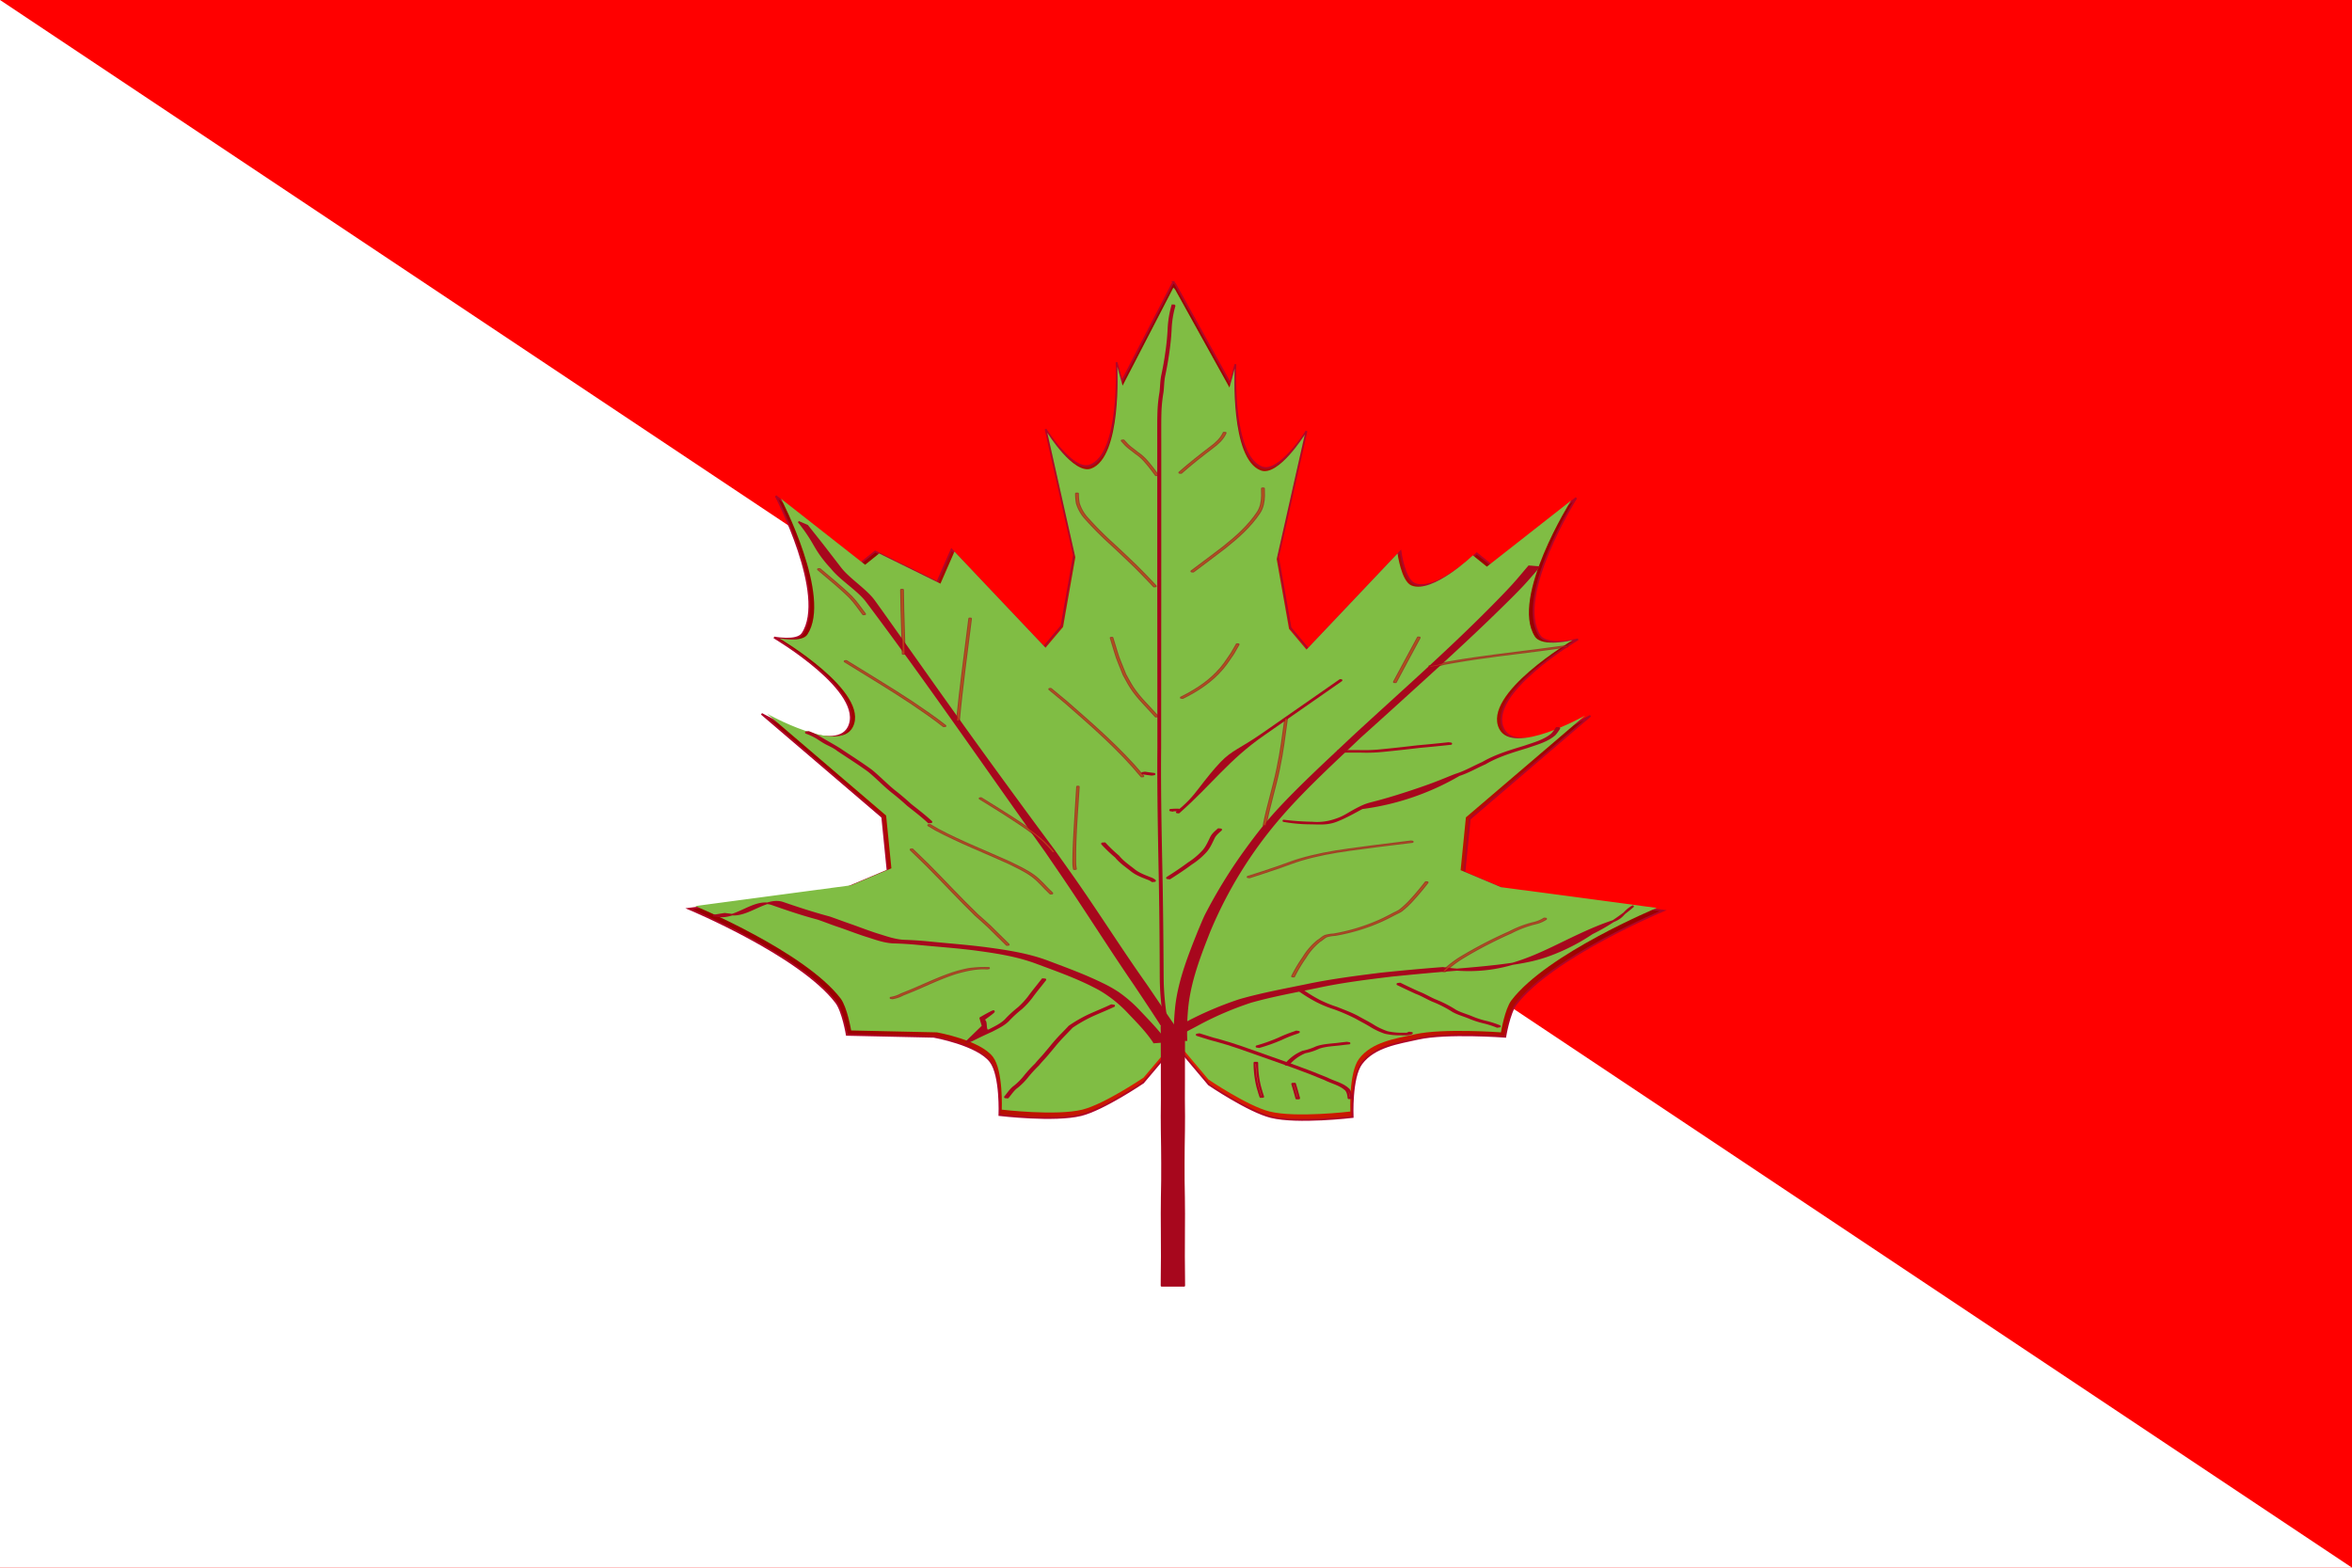 <svg xmlns="http://www.w3.org/2000/svg" xmlns:xlink="http://www.w3.org/1999/xlink" viewBox="0 0 1500 1000"><defs><radialGradient id="a" cx="-1737.438" cy="-1647.933" r="589.208" gradientTransform="matrix(-0.094, -0.575, -0.415, 0.079, -77.863, -306.635)" gradientUnits="userSpaceOnUse"><stop offset="0" stop-color="#f30"/><stop offset="1" stop-color="#900"/></radialGradient></defs><rect width="1500" height="1000" style="fill:red"/><path d="M0,0V1000H1500Z" style="fill:#fff"/><path d="M748.295,179.911,715.5,243.291l-3.412-12.196s3.075,58.559-16.966,65.828c-11.228,4.073-28.294-23.168-28.294-23.168l18.104,80.474-7.914,45.06L665.69,412.709,606.83,350.556l-9.052,20.718-39.619-19.494-9.052,7.298L494.75,316.416s33.141,63.446,17.014,87.771c-3.534,5.33-18.103,2.449-18.103,2.449s58.755,34.685,47.533,57.257c-8.819,17.738-55.496-8.522-55.496-8.522L562.66,521.198l3.412,34.088L540.054,566.258l-100.753,13.421s70.81,29.49,93.929,59.705c4.327,5.655,6.824,20.718,6.824,20.718l55.449,1.224s28.004,4.969,36.207,15.87c6.75,8.97,5.687,34.088,5.687,34.088s35.132,4.186,52.037,0c14.308-3.543,39.619-20.718,39.619-20.718l20.473-24.239,21.421,25.464s25.312,17.175,39.619,20.718c16.92,4.19,52.084,0,52.084,0s-1.102-25.115,5.639-34.088c8.196-10.908,23.445-13.034,36.207-15.87,18.12-4.027,55.496-1.225,55.496-1.225s2.459-15.062,6.777-20.718c23.09-30.241,93.929-59.705,93.929-59.705L959.993,567.482l-26.065-10.972,3.412-34.14,76.963-65.777s-46.632,26.243-55.449,8.522c-11.231-22.577,47.533-57.308,47.533-57.308s-19.872,4.889-24.505-2.398C965.91,380.299,1005.25,317.64,1005.25,317.64l-54.357,42.662-9.052-7.297s-25.985,24.872-39.619,19.494c-6.655-2.626-9.052-20.718-9.052-20.718L834.31,413.933l-11.279-13.421-7.962-45.111L833.22,274.98s-17.101,27.249-28.341,23.168c-20.039-7.279-16.966-65.828-16.966-65.828l-3.365,12.196L749.43,181.136l-1.137-1.225Z" style="stroke:#b00528;stroke-width:1.162px;fill:url(#a)"/><path d="M748.318,183.439l-32.365,62.545-3.367-12.036s3.035,57.789-16.743,64.963c-11.081,4.02-27.92-22.863-27.92-22.863l17.866,79.415-7.81,44.467-11.178,13.244L608.715,351.838l-8.933,20.446-39.099-19.237-8.933,7.201-53.644-42.101s32.706,62.612,16.79,86.617c-3.487,5.26-17.866,2.417-17.866,2.417s57.981,34.23,46.909,56.502c-8.703,17.505-54.766-8.41-54.766-8.41l75.951,64.963,3.367,33.64-25.675,10.827L443.387,577.948s69.878,29.103,92.696,58.92c4.27,5.581,6.735,20.446,6.735,20.446l54.719,1.209s27.635,4.904,35.732,15.662c6.661,8.852,5.612,33.64,5.612,33.64s34.671,4.131,51.352,0c14.12-3.497,39.099-20.446,39.099-20.446l20.204-23.921,21.139,25.129s24.978,16.949,39.099,20.446c16.697,4.135,51.399,0,51.399,0s-1.088-24.785,5.566-33.64c8.088-10.765,23.137-12.863,35.732-15.662,17.882-3.974,54.766-1.209,54.766-1.209s2.426-14.864,6.688-20.446c22.786-29.845,92.696-58.92,92.696-58.92L957.237,565.912l-25.722-10.827,3.367-33.689,75.951-64.914s-46.02,25.898-54.719,8.41c-11.084-22.28,46.909-56.553,46.909-56.553s-19.61,4.824-24.185-2.367C963.077,381.19,1001.9,319.354,1001.9,319.354l-53.644,42.101-8.933-7.201S913.68,378.8,900.225,373.491c-6.568-2.591-8.933-20.446-8.933-20.446l-58.087,61.338-11.131-13.244-7.857-44.516L832.13,277.256s-16.877,26.892-27.967,22.863c-19.776-7.184-16.743-64.963-16.743-64.963l-3.321,12.036L749.445,184.647l-1.123-1.209Z" style="fill:#80bd44"/><path d="M748.93,663.486a206.654,206.654,0,0,1,1.147-22.154c2.075-16.692,8.331-32.275,14.465-47.616,1.584-3.602,2.96-7.319,4.753-10.806a322.388,322.388,0,0,1,23.997-39.117c5.754-7.966,11.667-15.831,18.12-23.151,14.555-16.512,36.043-36.115,51.768-50.992,29.503-27.229,59.665-53.677,88.013-82.325,4.561-4.609,9.107-9.241,13.495-14.041,3.574-3.909,6.922-8.051,10.383-12.076l6.363.518c-3.571,4.029-7.025,8.182-10.713,12.086-4.534,4.8-9.246,9.401-13.943,14.015-20.677,20.314-42.156,39.665-63.548,59.092q-12.781,11.607-25.625,23.135c-16.961,16.184-35.497,33.04-50.999,50.976a270.952,270.952,0,0,0-45.189,72.983c-6.015,15.271-12.056,30.8-13.974,47.4a156.102,156.102,0,0,0-.768,22.071h-7.744Z" style="fill:#a7071d;stroke:#a7071d;fill-rule:evenodd;isolation:isolate"/><path d="M743.047,659.855c4.78-2.779,9.705-5.252,14.56-7.875a220.618,220.618,0,0,1,32.861-13.925c13.972-4.037,28.261-6.618,42.459-9.546,15.695-3.32,31.586-5.343,47.462-7.338q19.869-2.099,39.789-3.627c47.938,6.9,69.727-16.777,108.664-29.971,7.234-2.912,5.688-5.394,12.484-9.401a122.062,122.062,0,0,1-25.979,17.088,125.986,125.986,0,0,1-23.88,12.627c-11.182,4.447-21.667,7.484-64.316,10.792-13.227,1.026-26.439,2.29-39.643,3.617-15.882,1.925-31.779,3.889-47.462,7.279-14.208,2.931-28.515,5.468-42.511,9.445a208.327,208.327,0,0,0-32.466,13.848c-4.776,2.639-9.693,4.99-14.331,7.907Z" style="fill:#a7071d;stroke:#a7071d;stroke-linecap:round;stroke-linejoin:round;stroke-width:1.342px;fill-rule:evenodd;isolation:isolate"/><path d="M743.824,658.954c-6.505-10.42-13.356-20.593-20.149-30.797-14.438-21.048-28.124-42.68-42.351-63.889-4.769-7.109-9.637-14.14-14.455-21.21-38.047-53.188-75.008-107.314-114.234-159.518-5.353-7.124-16.866-14.095-22.307-21.142a74.566,74.566,0,0,1-8.545-10.788c-1.904-2.929-2.605-4.469-4.696-7.826a106.336,106.336,0,0,0-7.826-10.957l5.629,2.446c12.897,16.252,5.92,7.361,20.878,26.724,5.231,7.067,16.517,14.075,21.679,21.2,7.415,10.236,36.873,51.947,42.787,60.241,20.218,28.341,31.445,43.854,51.935,71.827,6.711,9.161,13.476,18.275,20.214,27.412,4.992,7.062,10.045,14.075,14.976,21.187,14.633,21.103,28.412,42.886,43.255,63.825,6.981,10.223,13.878,20.512,20.915,30.692Z" style="fill:#a7071d;stroke:#a7071d;fill-rule:evenodd;isolation:isolate"/><path d="M735.988,664.979c-4.707-7.181-10.777-13.203-16.579-19.337a81.437,81.437,0,0,0-18.075-14.388c-1.792-1.012-3.644-1.895-5.467-2.843-11.159-5.532-22.847-9.66-34.44-13.982-11.984-4.535-24.529-6.579-37.078-8.293-12.66-1.75-25.402-2.595-38.108-3.821-5.537-.548-11.087-.909-16.645-1.042-5.248-.269-10.233-1.956-15.216-3.599-6.421-1.926-12.666-4.434-19.012-6.611-4.61-1.489-9.108-3.335-13.692-4.901-9.846-2.603-19.527-5.873-29.162-9.258-11.139-3.973-22.592,9.224-34.217,7.527l-3.503-.392,7.413-1.175q1.723.212,3.446.426c11.542,1.813,22.897-11.275,33.979-7.354,9.757,3.385,19.578,6.536,29.527,9.206,4.584,1.598,9.126,3.334,13.722,4.9,6.306,2.245,12.548,4.699,18.957,6.602,5.004,1.609,10.033,3.205,15.297,3.366,5.49.167,10.97.571,16.438,1.13,12.599,1.264,25.23,2.158,37.786,3.9,12.648,1.748,25.308,3.797,37.377,8.413,11.559,4.356,23.181,8.61,34.334,14.086a81.955,81.955,0,0,1,10.149,5.723,86.156,86.156,0,0,1,13.505,11.754c5.875,6.22,11.937,12.334,16.968,19.387l-7.703.577Z" style="fill:#a7071d;stroke:#a7071d;fill-rule:evenodd;isolation:isolate"/><path d="M752.201,301.469c6.483-5.709,13.251-11.02,20.082-16.231,3.28-2.449,6.4-5.214,8.19-9.121l1.099.055c-1.791,3.936-4.923,6.721-8.228,9.176-6.831,5.192-13.597,10.49-20.049,16.222l-1.094-.101Z" style="fill:#ff0;stroke:#a7071d;stroke-linecap:round;stroke-linejoin:round;stroke-width:1.342px;fill-rule:evenodd;opacity:0.674;isolation:isolate"/><path d="M737.188,303.04c-2.027-2.737-4.025-5.497-6.275-8.029a30.227,30.227,0,0,0-6.675-6.07c-2.256-1.928-4.825-3.487-6.836-5.722l-1.927-2.129,1.095-.092,1.93,2.129c2.025,2.211,4.569,3.786,6.828,5.7a30.313,30.313,0,0,1,6.679,6.093c2.247,2.542,4.24,5.31,6.284,8.039l-1.103.081Z" style="fill:#ff0;stroke:#a7071d;stroke-linecap:round;stroke-linejoin:round;stroke-width:1.342px;fill-rule:evenodd;opacity:0.674;isolation:isolate"/><path d="M759.896,364.424c6.925-5.043,13.712-10.315,20.569-15.472,8.034-6.424,15.858-13.309,21.709-22.127,2.062-3.203,2.697-6.836,2.799-10.642.009-1.515-.036-3.029-.07-4.543l1.097-.002c.035,1.516.079,3.032.072,4.549-.105,3.829-.746,7.489-2.823,10.71-5.873,8.825-13.716,15.714-21.755,22.161-6.84,5.154-13.613,10.414-20.501,15.489l-1.097-.126Z" style="fill:#ff0;stroke:#a7071d;stroke-linecap:round;stroke-linejoin:round;stroke-width:1.342px;fill-rule:evenodd;opacity:0.674;isolation:isolate"/><path d="M735.941,374.002c-4.031-4.386-8.187-8.636-12.389-12.832-5.293-5.096-10.595-10.181-16.016-15.12a215.036,215.036,0,0,1-15.263-15.444,25.293,25.293,0,0,1-5.421-9.514,33.688,33.688,0,0,1-.546-6.192l1.097-.002a33.252,33.252,0,0,0,.547,6.162,25.286,25.286,0,0,0,5.403,9.462,210.892,210.892,0,0,0,15.242,15.432c5.427,4.939,10.732,10.027,16.029,15.124,4.205,4.204,8.36,8.466,12.418,12.834l-1.101.094Z" style="fill:#ff0;stroke:#a7071d;stroke-linecap:round;stroke-linejoin:round;stroke-width:1.342px;fill-rule:evenodd;opacity:0.674;isolation:isolate"/><path d="M753.189,445.016c8.141-4.003,16.033-8.91,22.575-15.572,4.404-4.484,6.184-7.514,9.691-12.622l3.35-5.811,1.031.061-3.36,5.819c-3.51,5.105-5.315,8.161-9.713,12.648-6.516,6.648-14.372,11.577-22.476,15.601l-1.097-.125Z" style="fill:#ff0;stroke:#a7071d;stroke-linecap:round;stroke-linejoin:round;stroke-width:1.342px;fill-rule:evenodd;opacity:0.674;isolation:isolate"/><path d="M737.071,456.989c-5.298-6.075-11.334-11.575-15.784-18.455-1.677-2.592-3.069-5.384-4.604-8.076-5.938-14.949-3.156-7.122-8.233-23.526l.951-.033c5.101,16.392,2.303,8.574,8.28,23.5,1.543,2.687,2.944,5.474,4.628,8.06,4.478,6.875,10.523,12.387,15.863,18.437l-1.101.094Z" style="fill:#ff0;stroke:#a7071d;stroke-linecap:round;stroke-linejoin:round;stroke-width:1.342px;fill-rule:evenodd;opacity:0.674;isolation:isolate"/><path d="M750.648,518.089c.87-.669,2.186-1.713,3.719-3.063,6.368-5.605,9.625-10.448,14.198-16.287,1.044-1.334,6.001-7.662,10.375-12.202,7.251-7.524,12.117-8.372,26.078-18.07,33.433-23.224,16.867-11.688,49.702-34.606l.725.078c-32.838,22.905-16.284,11.368-49.658,34.611-22.576,15.647-33.275,31.243-54.044,49.64Z" style="fill:#a7071d;stroke:#a7071d;stroke-linecap:round;stroke-linejoin:round;stroke-width:1.342px;fill-rule:evenodd;isolation:isolate"/><path d="M727.988,495.199c-14.499-17.577-31.586-32.322-48.469-47.109l-10.287-8.522.94-.093,10.267,8.526c16.917,14.821,34.024,29.592,48.646,47.114l-1.098.084Z" style="fill:#ff0;stroke:#a7071d;stroke-linecap:round;stroke-linejoin:round;stroke-width:1.342px;fill-rule:evenodd;opacity:0.674;isolation:isolate"/><path d="M684.964,554.253a26.52,26.52,0,0,1-.356-2.929c-.094-9.116.695-20.974,1.192-29.579.383-6.622.817-13.24,1.225-19.86l.871.008c-.996,16.403-2.527,32.955-2.208,49.416a27,27,0,0,0,.381,2.907l-1.105.038Z" style="fill:#ff0;stroke:#a7071d;stroke-linecap:round;stroke-linejoin:round;stroke-width:1.342px;fill-rule:evenodd;opacity:0.674;isolation:isolate"/><path d="M671.301,543.58c-7.367-9.496-17.237-15.651-26.941-22.034-6.42-4.223-12.997-8.162-19.495-12.243l.811-.092c6.513,4.081,13.101,8.027,19.54,12.242,9.779,6.404,19.714,12.545,27.188,22.046l-1.103.081Z" style="fill:#ff0;stroke:#a7071d;stroke-linecap:round;stroke-linejoin:round;stroke-width:1.342px;fill-rule:evenodd;opacity:0.674;isolation:isolate"/><path d="M610.396,459.692c2.144-21.747,5.206-43.37,7.824-65.053l.957.015c-2.66,21.665-5.769,43.278-7.683,65.04h-1.097Z" style="fill:#ff0;stroke:#a7071d;stroke-linecap:round;stroke-linejoin:round;stroke-width:1.342px;fill-rule:evenodd;opacity:0.674;isolation:isolate"/><path d="M601.776,463.168c-6.786-5.385-13.911-10.207-21.043-15.04-13.778-9.156-27.964-17.567-41.977-26.294l.993-.112c14.012,8.751,28.207,17.17,42.017,26.294,7.147,4.844,14.289,9.673,21.11,15.036l-1.099.117Z" style="fill:#ff0;stroke:#a7071d;stroke-linecap:round;stroke-linejoin:round;stroke-width:1.342px;fill-rule:evenodd;opacity:0.674;isolation:isolate"/><path d="M575.767,416.976c-.144-9.287-.533-18.571-.784-27.857-.105-4.28-.177-8.562-.245-12.843l1.072-.002c.058,4.281.12,8.562.226,12.842.239,9.288.623,18.573.835,27.86h-1.105Z" style="fill:#ff0;stroke:#a7071d;stroke-linecap:round;stroke-linejoin:round;stroke-width:1.342px;fill-rule:evenodd;opacity:0.674;isolation:isolate"/><path d="M550.528,391.768c-2.732-3.626-5.293-7.468-8.414-10.734-2.418-2.529-6.977-6.469-9.431-8.649-7.387-6.29-3.748-3.216-10.914-9.223l1.024-.1c7.159,6.01,3.521,2.936,10.912,9.226,2.474,2.192,7.035,6.121,9.469,8.662,3.132,3.27,5.697,7.125,8.454,10.744l-1.1.073Z" style="fill:#ff0;stroke:#a7071d;stroke-linecap:round;stroke-linejoin:round;stroke-width:1.342px;fill-rule:evenodd;opacity:0.674;isolation:isolate"/><path d="M669.913,569.92c-4.01-3.693-7.435-8.216-11.87-11.366-4.943-3.51-9.622-5.56-15.007-8.254-15.335-6.919-30.96-13.034-45.9-20.921l-5.058-2.98,1.034-.12,5.044,2.976c14.932,7.885,30.543,14.007,45.869,20.923,5.41,2.705,10.092,4.754,15.058,8.275,4.452,3.156,7.889,7.69,11.929,11.373l-1.098.094Z" style="fill:#ff0;stroke:#a7071d;stroke-linecap:round;stroke-linejoin:round;stroke-width:1.342px;fill-rule:evenodd;opacity:0.674;isolation:isolate"/><path d="M642.123,602.672c-2.959-2.975-5.989-5.866-8.95-8.841-3.427-3.604-7.238-6.737-10.89-10.063-10.704-10.424-20.859-21.476-31.409-32.082-6.869-6.68-3.52-3.443-10.046-9.715l1.028-.094c6.512,6.274,3.17,3.035,10.023,9.719,10.549,10.63,20.717,21.692,31.48,32.069,3.658,3.324,7.472,6.459,10.899,10.068,2.962,2.976,5.989,5.873,8.967,8.83l-1.101.106Z" style="fill:#ff0;stroke:#a7071d;stroke-linecap:round;stroke-linejoin:round;stroke-width:1.342px;fill-rule:evenodd;opacity:0.674;isolation:isolate"/><path d="M629.571,617.735c-6.621-.455-13.029,1.013-19.4,2.768-7.977,2.496-15.629,5.995-23.312,9.359-3.642,1.644-7.347,3.088-11.044,4.573a21.381,21.381,0,0,1-6.665,2.283l-1.091-.169a20.598,20.598,0,0,0,6.666-2.258c3.706-1.482,7.418-2.926,11.068-4.567,7.693-3.362,15.355-6.857,23.335-9.372a80.576,80.576,0,0,1,8.701-2.165,72.594,72.594,0,0,1,12.834-.64l-1.091.185Z" style="fill:#ff0;stroke:#a7071d;stroke-linecap:round;stroke-linejoin:round;stroke-width:1.342px;fill-rule:evenodd;opacity:0.674;isolation:isolate"/><path d="M824.136,622.756a95.754,95.754,0,0,1,7.254-12.141,40.84,40.84,0,0,1,9.152-10.492c1.617-.902,2.963-2.459,4.705-3.119a22.862,22.862,0,0,1,5.199-.854,122.628,122.628,0,0,0,28.898-8.664c3.42-1.489,6.724-3.252,10.038-4.989a27.982,27.982,0,0,0,3.131-1.628,53.209,53.209,0,0,0,7.534-7.039c3.262-3.5,6.3-7.215,9.247-11.02l1.063.08c-2.956,3.805-6.004,7.521-9.265,11.031a55.53,55.53,0,0,1-7.514,7.077,27.2,27.2,0,0,1-3.129,1.628c-3.32,1.739-6.63,3.503-10.055,4.996a123.772,123.772,0,0,1-28.889,8.695,25.001,25.001,0,0,0-5.161.818c-1.749.64-3.091,2.207-4.713,3.095a40.239,40.239,0,0,0-9.157,10.458,92.573,92.573,0,0,0-7.232,12.122l-1.104-.056Z" style="fill:#ff0;stroke:#a7071d;stroke-linecap:round;stroke-linejoin:round;stroke-width:1.342px;fill-rule:evenodd;opacity:0.674;isolation:isolate"/><path d="M920.472,619.409a66.223,66.223,0,0,1,11.192-8.643,280.379,280.379,0,0,1,30.899-16.043,69.824,69.824,0,0,1,15.588-5.93,20.703,20.703,0,0,0,6.683-2.792l1.099.119a20.226,20.226,0,0,1-6.697,2.828,69.612,69.612,0,0,0-15.63,5.907,271.127,271.127,0,0,0-30.866,16.03,64.406,64.406,0,0,0-11.165,8.631l-1.101-.106Z" style="fill:#ff0;stroke:#a7071d;stroke-linecap:round;stroke-linejoin:round;stroke-width:1.342px;fill-rule:evenodd;opacity:0.674;isolation:isolate"/><path d="M795.781,559.415c8.255-2.637,10.267-3.247,19.672-6.456,4.501-1.536,8.921-3.358,13.476-4.697,4.975-1.462,10.018-2.672,15.086-3.699,9.796-1.985,22.525-3.524,32.471-4.853L899.897,536.8l.971.153c-14.596,1.784-6.767.82-23.485,2.898-10.008,1.332-22.6,2.845-32.466,4.844-5.062,1.025-10.099,2.231-15.068,3.693-4.55,1.339-8.966,3.159-13.46,4.7-9.469,3.247-11.258,3.797-19.515,6.47l-1.094-.143Z" style="fill:#ff0;stroke:#a7071d;stroke-linecap:round;stroke-linejoin:round;stroke-width:1.342px;fill-rule:evenodd;opacity:0.674;isolation:isolate"/><path d="M805.993,526.406c2.359-12.114,6.179-23.835,8.69-35.906,2.576-12.381,3.324-19.364,5.079-31.992l.911.015c-1.72,12.435-2.524,19.802-5.037,32.005-2.484,12.061-6.3,23.771-8.538,35.898l-1.104-.018Z" style="fill:#ff0;stroke:#a7071d;stroke-linecap:round;stroke-linejoin:round;stroke-width:1.342px;fill-rule:evenodd;opacity:0.674;isolation:isolate"/><path d="M889.058,435c5.142-9.397,10.134-18.886,15.264-28.29l1.011.058c-5.122,9.392-10.104,18.87-15.174,28.295l-1.101-.061Z" style="fill:#ff0;stroke:#a7071d;stroke-linecap:round;stroke-linejoin:round;stroke-width:1.342px;fill-rule:evenodd;opacity:0.674;isolation:isolate"/><path d="M911.669,424.973c.818-.114,1.64-.197,2.454-.343,8.228-1.48-.204-.366,12.308-2.52,18.375-3.164,36.913-5.22,55.385-7.588l16.988-2.279.879.139-17.02,2.275c-18.425,2.36-36.914,4.413-55.237,7.604-13.101,2.281-3.721.985-12.231,2.539-.806.147-1.621.228-2.432.342l-1.095-.167Z" style="fill:#ff0;stroke:#a7071d;stroke-linecap:round;stroke-linejoin:round;stroke-width:1.342px;fill-rule:evenodd;opacity:0.674;isolation:isolate"/><path d="M749.213,194.768a64.224,64.224,0,0,0-2.434,13.899,153.22,153.22,0,0,1-1.519,16c-.664,4.862-1.517,9.662-2.515,14.455-.848,3.636-.761,7.398-1.212,11.087a95.266,95.266,0,0,0-1.261,11.482c-.16,3.787-.168,7.578-.173,11.368q0,5.16.009,10.319.003,5.097.002,10.195t0,10.203q0,5.102,0,10.206-.002,6.939-.007,13.878-.003,8.356.001,16.712.007,7.206-.002,14.412-.007,9.426,0,18.852-.018,16.184-.03,32.368-.021,33.335-.039,66.67c-.285,28.895.395,57.779.962,86.666.347,20.309.525,40.62.641,60.933a170.764,170.764,0,0,0,2.158,24.622l-1.512.026a172.332,172.332,0,0,1-2.14-24.646c-.067-20.311-.208-40.623-.574-60.931-.535-28.887-1.183-57.774-.941-86.669q-.021-33.335-.039-66.67-.014-16.185-.03-32.368.007-9.426,0-18.852-.002-7.206-.002-14.412.003-8.356.001-16.712,0-6.939-.007-13.878,0-5.103,0-10.206t0-10.203q0-5.101-.002-10.194-.003-5.159-.01-10.319c.007-3.793.019-7.588.177-11.377a94.131,94.131,0,0,1,1.26-11.495c.454-3.694.358-7.462,1.212-11.102,1.003-4.789,1.866-9.583,2.527-14.444a154.49,154.49,0,0,0,1.514-15.989,65.616,65.616,0,0,1,2.418-13.938l1.563.055Z" style="fill:#a7071d;stroke:#a7071d;fill-rule:evenodd"/><path d="M710.363,641.578c-4.708,2.225-9.532,4.132-14.269,6.284a92.343,92.343,0,0,0-12.506,7.172c-2.745,2.967-5.671,5.749-8.343,8.792-2.182,2.417-4.144,5.011-6.293,7.456-2.136,2.728-4.631,5.088-6.784,7.792a85.605,85.605,0,0,0-6.989,7.618,43.158,43.158,0,0,1-6.466,6.552c-2.468,1.722-4.104,4.379-6.052,6.682l-1.555-.125c1.957-2.305,3.585-4.98,6.052-6.715a41.645,41.645,0,0,0,6.468-6.521,81.408,81.408,0,0,1,6.988-7.611c2.142-2.717,4.654-5.06,6.783-7.8,2.148-2.448,4.118-5.032,6.296-7.455,2.67-3.061,5.628-5.824,8.353-8.83a91.842,91.842,0,0,1,12.511-7.202c4.731-2.157,9.558-4.047,14.256-6.285l1.55.196Z" style="fill:#f93;stroke:#a7071d;stroke-linecap:round;stroke-linejoin:round;stroke-width:1.443px;fill-rule:evenodd"/><path d="M764.931,659.859c4.08,1.179,8.066,2.691,12.203,3.628,9.739,2.646,19.276,6.194,28.821,9.564,13.502,4.8,27.103,9.393,40.346,14.981,4.501,2.333,9.949,3.281,13.747,6.97,1.211,1.542,1.465,3.421,1.685,5.352l-1.561.023c-.219-1.895-.468-3.733-1.679-5.23-3.82-3.618-9.21-4.591-13.694-6.918-13.231-5.589-26.814-10.194-40.306-14.977-9.568-3.368-19.127-6.914-28.894-9.536-4.139-.956-8.134-2.462-12.218-3.645l1.552-.211Z" style="fill:#f93;stroke:#a7071d;stroke-linecap:round;stroke-linejoin:round;stroke-width:1.443px;fill-rule:evenodd"/><path d="M704.551,538.07a92.624,92.624,0,0,0,8.638,8.226c2.796,3.495,6.406,5.863,9.8,8.573,3.037,2.492,6.687,3.841,10.233,5.247a10.172,10.172,0,0,1,3.221,1.688l-1.565.149a11.299,11.299,0,0,0-3.195-1.635c-3.554-1.417-7.206-2.774-10.24-5.294-3.403-2.702-6.986-5.108-9.802-8.582a91.131,91.131,0,0,1-8.65-8.26l1.56-.113Z" style="fill:#f93;stroke:#a7071d;stroke-linecap:round;stroke-linejoin:round;stroke-width:1.443px;fill-rule:evenodd"/><path d="M744.436,560.008c4.644-2.924,9.237-5.986,13.664-9.279a46.807,46.807,0,0,0,9.09-7.579c2.401-2.565,3.772-5.856,5.322-9.016,1.085-2.102,2.885-3.524,4.559-5.04l1.54.145c-1.662,1.499-3.459,2.898-4.542,4.977-1.566,3.165-2.92,6.484-5.327,9.063a45.623,45.623,0,0,1-9.102,7.61c-4.414,3.305-9.021,6.342-13.65,9.284l-1.554-.165Z" style="fill:#f93;stroke:#a7071d;stroke-linecap:round;stroke-linejoin:round;stroke-width:1.443px;fill-rule:evenodd"/><path d="M750.066,516.821c-1.871-.001-1.243-.312-2.067.194l-1.538-.245a42.602,42.602,0,0,1,5.15-.213Z" style="fill:#f93;stroke:#a7071d;stroke-linecap:round;stroke-linejoin:round;stroke-width:1.443px;fill-rule:evenodd"/><path d="M730.186,492.961c1.965.349,3.944.583,5.922.818l-1.534.243c-1.983-.238-3.967-.475-5.937-.825l1.549-.236Z" style="fill:#f93;stroke:#a7071d;stroke-linecap:round;stroke-linejoin:round;stroke-width:1.443px;fill-rule:evenodd"/><path d="M592.284,524.449c-4.185-3.964-8.762-7.389-13.236-10.953-3.281-2.995-6.653-5.882-10.142-8.593-5.16-4.158-9.74-9.064-14.89-13.233-6.424-4.684-13.134-8.879-19.714-13.299-2.618-2.116-5.75-3.217-8.593-4.881-1.613-.944-3.151-2.03-4.745-3.01a38.154,38.154,0,0,0-6.821-3.184l1.538-.205a38.827,38.827,0,0,1,6.817,3.214c4.417,2.718,8.97,5.095,13.339,7.897,6.576,4.424,13.275,8.636,19.699,13.315,5.15,4.177,9.737,9.082,14.911,13.228,3.486,2.714,6.859,5.599,10.138,8.595,4.48,3.567,9.048,7.014,13.257,10.957l-1.557.15Z" style="fill:#f93;stroke:#a7071d;stroke-linecap:round;stroke-linejoin:round;stroke-width:1.443px;fill-rule:evenodd"/><path d="M666.501,624.919c-2.929,3.775-5.998,7.415-8.807,11.303a51.358,51.358,0,0,1-6.433,6.957,74.83,74.83,0,0,0-8.443,7.788c-2.971,2.891-6.704,4.561-10.254,6.447-4.17,1.877-8.304,3.812-12.395,5.883a34.509,34.509,0,0,1-3.963,1.662L626.91,654.57l-1.531-5.092c19.46-11.17-1.764,2.954.904,1.75,4.09-2.067.559,7.859,4.733,6,3.546-1.874,7.271-3.538,10.254-6.396a73.526,73.526,0,0,1,8.433-7.799,51.518,51.518,0,0,0,6.439-6.921c2.81-3.894,5.898-7.523,8.801-11.325l1.557.133v-.001Z" style="fill:#a7071d;stroke:#a7071d;stroke-linecap:round;stroke-linejoin:round;stroke-width:1.443px;fill-rule:evenodd"/><path d="M818.653,523.574a164.377,164.377,0,0,0,18.208,1.297,35.072,35.072,0,0,0,13.699-1.49c7.207-2.172,8.916-4.356,16.598-8.171,6.9-3.426,6.575-1.903,27.669-8.644,8.957-2.862,15.109-5.085,16.698-5.662,8.517-3.092,14.826-5.947,17.457-6.796,5.758-1.86,11.051-4.981,16.6-7.413,8.438-4.912,17.674-7.591,26.849-10.405,5.964-2.086,12.351-3.675,17.39-7.88a28.558,28.558,0,0,0,2.946-3.932l1.558.1a30.102,30.102,0,0,1-2.957,3.984c-5.035,4.258-11.454,5.845-17.439,7.939-9.167,2.803-18.4,5.463-26.821,10.391-5.553,2.424-10.84,5.562-16.6,7.419a164.928,164.928,0,0,1-61.818,21.084c-5.447,2.914-10.854,6.007-16.596,8.202-5.84,2.233-10.961,1.569-16.751,1.529A97.69,97.69,0,0,1,818.653,523.574Z" style="fill:#a7071d;stroke:#a7071d;stroke-linecap:round;stroke-linejoin:round;stroke-width:1.388px;fill-rule:evenodd"/><path d="M853.432,479.137l13.124.001a104.586,104.586,0,0,0,14.061-.476c7.781-.74,15.552-1.637,23.319-2.541q10.004-.888,19.988-1.971l1.461.232q-9.964,1.099-19.943,1.977c-7.758.911-15.523,1.795-23.295,2.545a101.678,101.678,0,0,1-14.065.493l-13.105.002-1.545-.264Z" style="fill:#f93;stroke:#a7071d;stroke-linecap:round;stroke-linejoin:round;stroke-width:1.388px;fill-rule:evenodd"/><path d="M829.712,631.176a92.273,92.273,0,0,0,11.568,7.19,75.83,75.83,0,0,0,11.076,4.538c4.772,1.91,9.608,3.616,14.14,6.146,3.039,1.732,6.171,3.261,9.15,5.115a41.936,41.936,0,0,0,9.252,4.343,43.11,43.11,0,0,0,9.703.954l3.182.018c.077-.01-.211-.15-.146-.195a6.137,6.137,0,0,1,1.129-.469l1.552.2c-2.305,1.033-4.81.684-7.258.707a42.088,42.088,0,0,1-9.707-.995,43.098,43.098,0,0,1-9.255-4.385c-2.983-1.838-6.109-3.375-9.143-5.108a120.791,120.791,0,0,0-14.134-6.12,73.946,73.946,0,0,1-11.086-4.565,99.808,99.808,0,0,1-11.576-7.186l1.553-.186Z" style="fill:#f93;stroke:#a7071d;stroke-linecap:round;stroke-linejoin:round;stroke-width:1.388px;fill-rule:evenodd"/><path d="M892.893,627.545c3.863,1.908,7.76,3.736,11.674,5.521,3.639,1.324,6.969,3.428,10.52,4.967a75.651,75.651,0,0,1,13.171,6.728c3.143,1.706,6.572,2.646,9.872,3.951a56.935,56.935,0,0,0,10.344,3.331,65.294,65.294,0,0,1,7.92,2.618l-1.546.212a61.276,61.276,0,0,0-7.914-2.596,59.285,59.285,0,0,1-10.347-3.361c-3.303-1.307-6.744-2.23-9.874-3.979a75.513,75.513,0,0,0-13.165-6.706c-3.545-1.558-6.888-3.63-10.521-4.969q-5.869-2.688-11.686-5.506l1.552-.211Z" style="fill:#f93;stroke:#a7071d;stroke-linecap:round;stroke-linejoin:round;stroke-width:1.388px;fill-rule:evenodd"/><path d="M820.064,678.896a27.778,27.778,0,0,1,10.816-7.958,39.542,39.542,0,0,0,8.663-2.831c4.425-1.599,9.218-1.651,13.831-2.23,3.812-.46,1.945-.245,5.602-.646l1.527.243c-3.66.397-1.791.183-5.607.642-4.603.579-9.371.65-13.8,2.18a36.276,36.276,0,0,1-8.674,2.844,26.991,26.991,0,0,0-10.801,7.888l-1.557-.133Z" style="fill:#f93;stroke:#a7071d;stroke-linecap:round;stroke-linejoin:round;stroke-width:1.388px;fill-rule:evenodd"/><path d="M825.806,691.375c.891,3.047,1.833,6.064,2.619,9.147l-1.546.045c-.788-3.081-1.73-6.097-2.635-9.137l1.563-.055Z" style="fill:#f93;stroke:#a7071d;stroke-linecap:round;stroke-linejoin:round;stroke-width:1.388px;fill-rule:evenodd"/><path d="M801.499,667.558a112.208,112.208,0,0,0,14.195-5.063,85.162,85.162,0,0,1,9.662-3.866l1.338-.516,1.549.205-1.342.531a81.131,81.131,0,0,0-9.668,3.844,112.634,112.634,0,0,1-14.186,5.082l-1.548-.217Z" style="fill:#f93;stroke:#a7071d;stroke-linecap:round;stroke-linejoin:round;stroke-width:1.388px;fill-rule:evenodd"/><path d="M801.723,678.002A61.632,61.632,0,0,0,803.499,693c.613,2.201,1.246,4.385,1.982,6.542l-1.552.059c-.733-2.162-1.366-4.35-1.977-6.556a63.309,63.309,0,0,1-1.791-15.043Z" style="fill:#f93;stroke:#a7071d;stroke-linecap:round;stroke-linejoin:round;stroke-width:1.388px;fill-rule:evenodd"/><path d="M755.203,654.928c-.153,3.487-.11,6.974-.084,10.461.002,3.656-.034,7.312-.034,10.968-.013,3.99.013,7.98.003,11.97.017,4.177-.017,8.354-.042,12.53-.013,3.729.042,7.458.096,11.188.033,2.927,0,5.854-.054,8.78-.163,7.11-.194,14.22-.24,21.33-.054,7.249.042,14.498.198,21.746.054,3.415.096,6.831.084,10.248-.054,3.974-.042,7.946-.054,11.92-.054,5.18-.054,10.361-.054,15.541-.004,4.19.054,8.38.109,12.57.033,1.971.054,3.941.042,5.91H740.867c-.013-1.969.013-3.94.042-5.91.054-4.19.124-8.38.11-12.57,0-5.18.004-10.361-.054-15.541-.017-3.973.004-7.946-.054-11.92q-.019-5.125.083-10.248c.153-7.248.252-14.497.197-21.746-.042-7.11-.084-14.22-.24-21.33-.054-2.927-.083-5.854-.054-8.78.042-3.729.109-7.458.095-11.188q-.05-6.265-.042-12.53c-.013-3.99.033-7.98.003-11.97-.008-3.656-.042-7.312-.034-10.968.034-3.487.07-6.974-.083-10.461h14.367Z" style="fill:#a7071d;stroke:#a7071d;stroke-linecap:round;stroke-linejoin:round;stroke-width:1.251px;fill-rule:evenodd"/></svg>